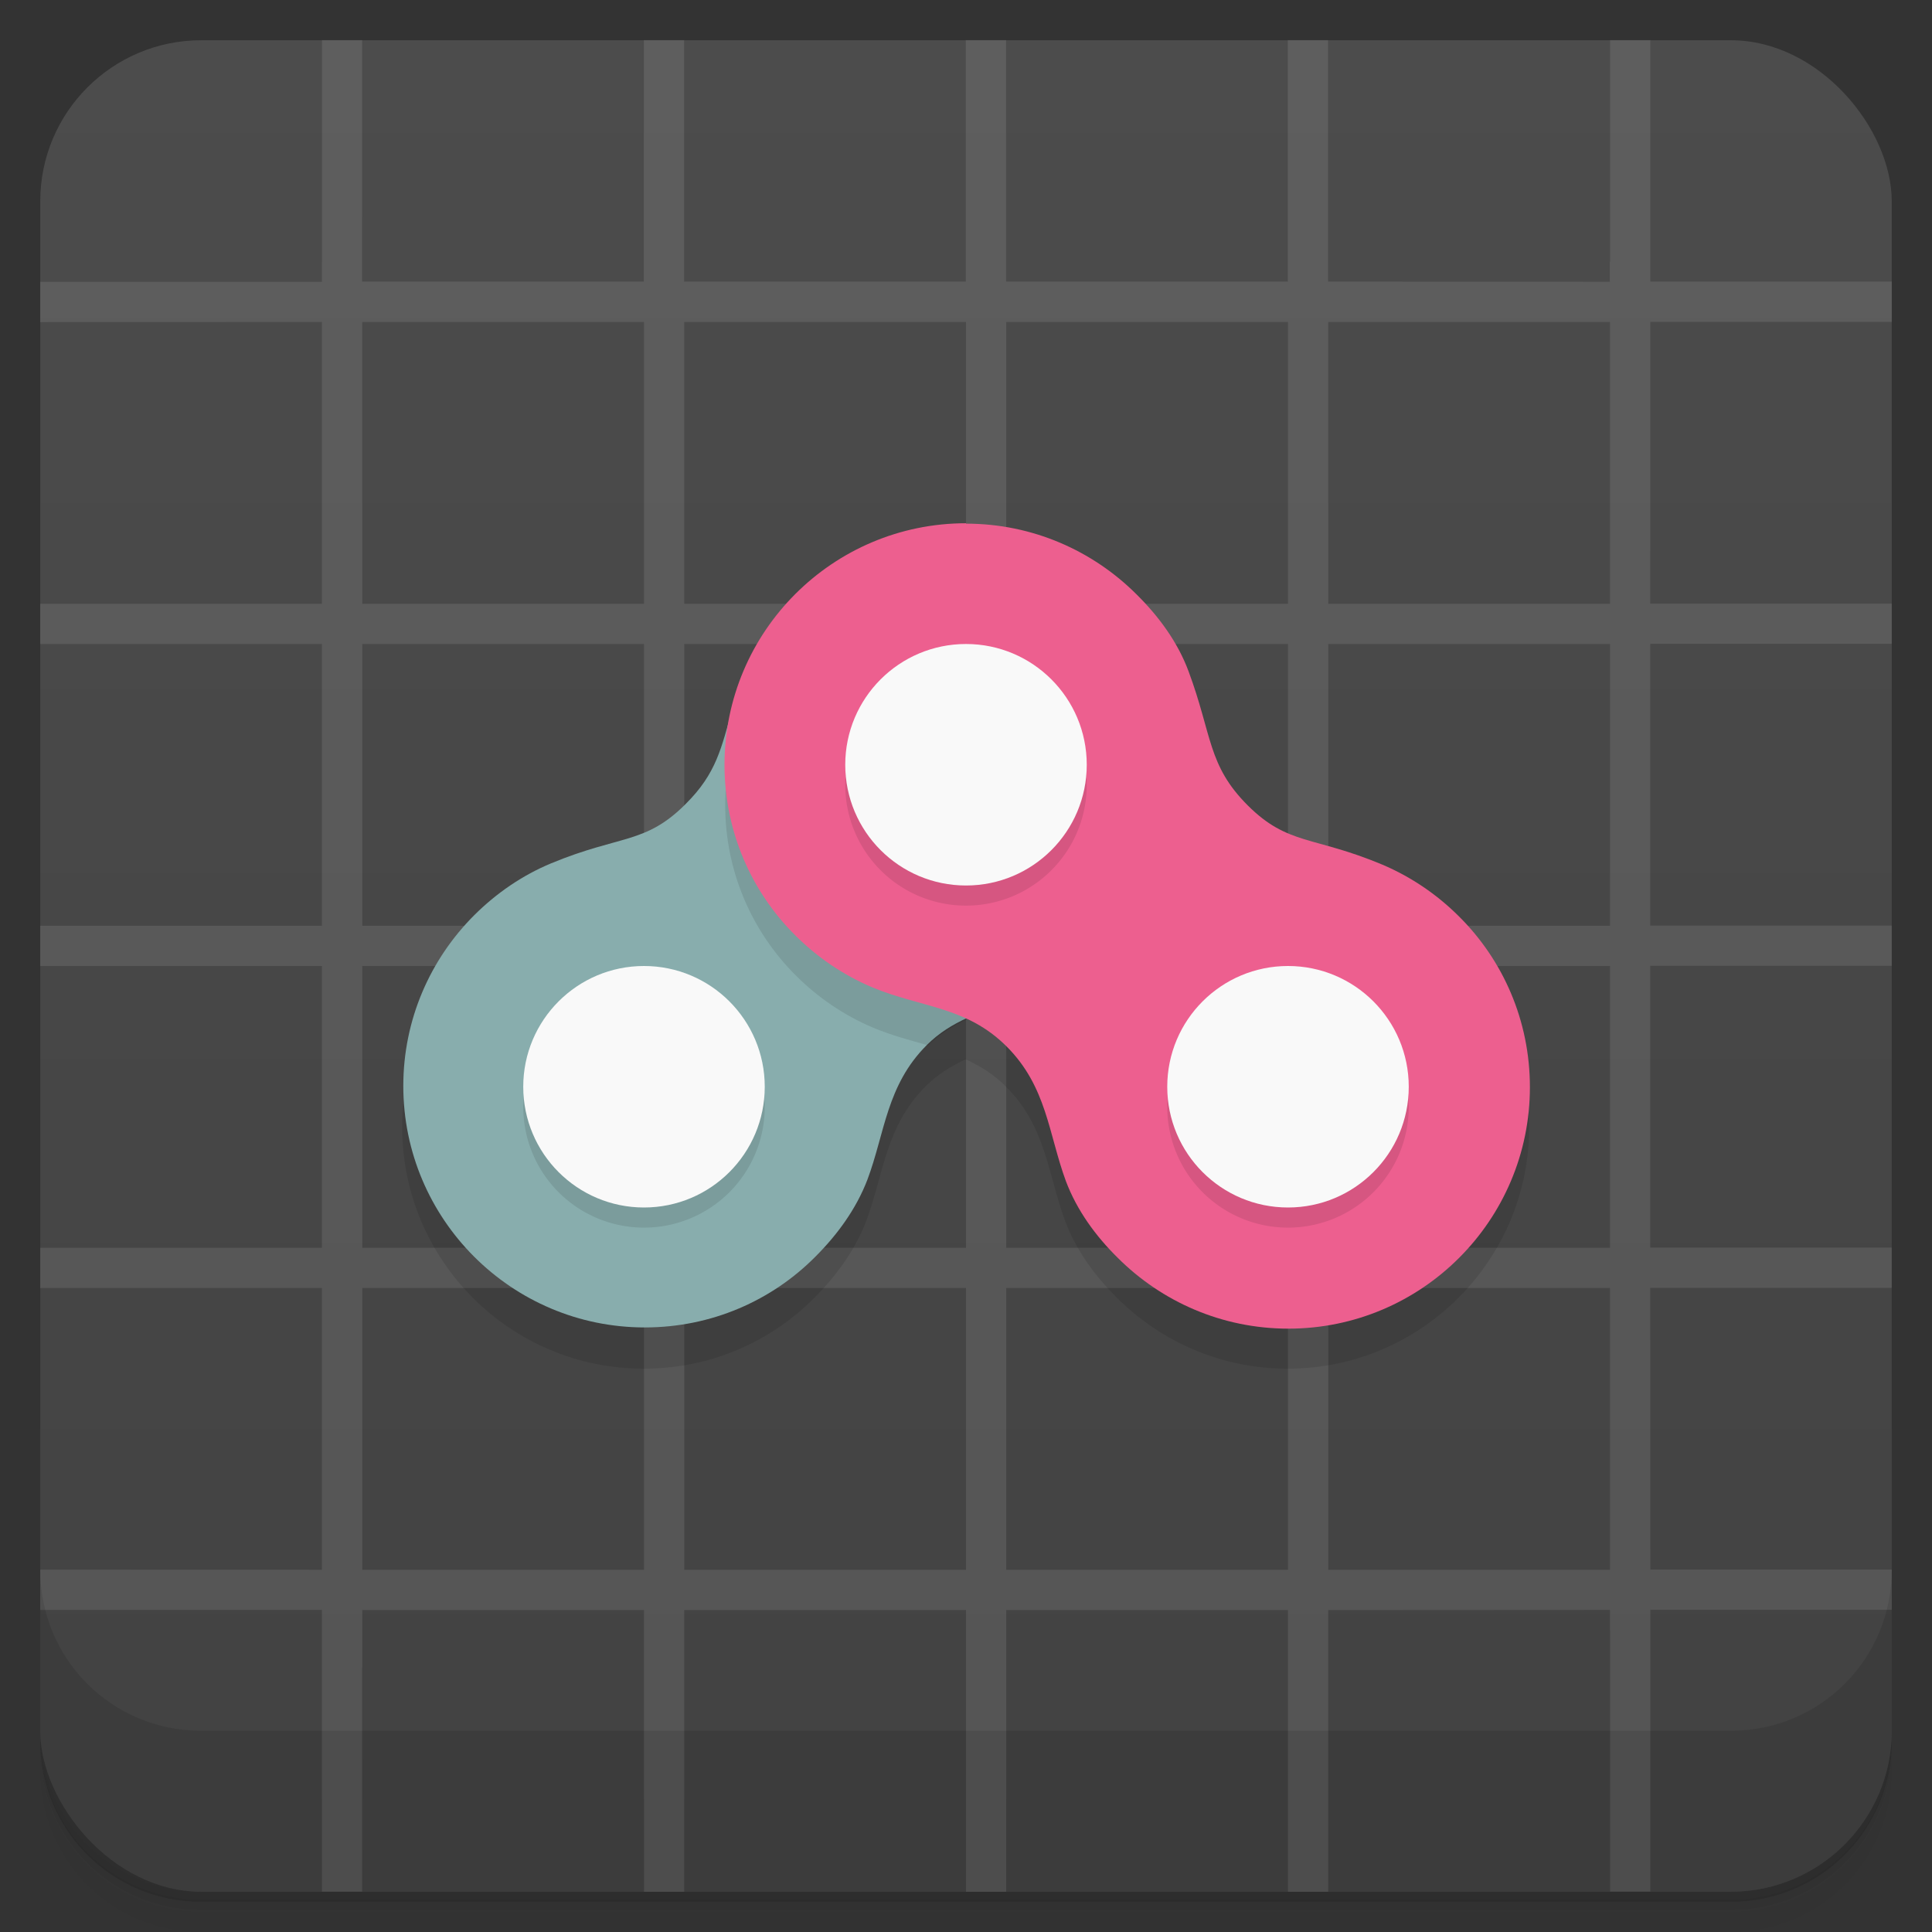 <svg version="1.1" viewBox="0 0 48 48" xmlns="http://www.w3.org/2000/svg">
 <rect x="0" y="0" width="48" height="48" fill="#333333" stroke="none"/>
 <defs>
  <linearGradient id="bg" x2="0" y1="1" y2="47" gradientUnits="userSpaceOnUse">
   <stop style="stop-color:#4c4c4c" offset="0"/>
   <stop style="stop-color:#424242" offset="1"/>
  </linearGradient>
 </defs>
 <path d="m1 43v0.25c0 2.22 1.78 4 4 4h38c2.22 0 4-1.78 4-4v-0.25c0 2.22-1.78 4-4 4h-38c-2.22 0-4-1.78-4-4zm0 0.5v0.5c0 2.22 1.78 4 4 4h38c2.22 0 4-1.78 4-4v-0.5c0 2.22-1.78 4-4 4h-38c-2.22 0-4-1.78-4-4z" style="opacity:.02"/>
 <path d="m1 43.2v0.25c0 2.22 1.78 4 4 4h38c2.22 0 4-1.78 4-4v-0.25c0 2.22-1.78 4-4 4h-38c-2.22 0-4-1.78-4-4z" style="opacity:.05"/>
 <path d="m1 43v0.25c0 2.22 1.78 4 4 4h38c2.22 0 4-1.78 4-4v-0.25c0 2.22-1.78 4-4 4h-38c-2.22 0-4-1.78-4-4z" style="opacity:.1"/>
 <rect x="1" y="1" width="46" height="46" rx="4" style="fill:url(#bg)"/>
 <path d="m8 1v5.5l-0.002 2e-3v0.5h-7v1l7-2e-3v7h-7v1h7v7h-7v1h7v7h-7v1h7v7l-7-2e-3v1h7v7h1l-0.002-5.56 0.004 0.004v-1.44h7v7h1v-7h7v7h1v-7h7v7h1v-7l7-0.004v0.5l2e-3 -2e-3v6.5h1v-7h6v-1h-6l-2e-3 -7h6v-1h-6v-7h6v-1h-6v-7h6v-1h-6l2e-3 -7h6v-1h-6v-6h-1v5.51l-0.006-0.006v0.5l-7-0.004v-6h-1v6h-7v-6h-1v6h-7v-6h-1v6h-7v-1.44l0.002-4.56h-1zm1 7h7v7h-7zm8 0h7v7h-7zm8 0h7v7h-7zm8 0h7v7h-7zm-24 8h7v7h-7zm8 0h7v7h-7zm8 0h7v7h-7zm8 0h7v7h-7zm-24 8h7v7h-7zm8 0h7v7h-7zm8 0h7v7h-7zm8 0h7v7h-7zm-24 8h7v7h-7zm8 0h7v7h-7zm8 0h7v7h-7zm8 0h7v7h-7z" style="fill:#fff;opacity:.1"/>
 <path d="m1 39v4c0 2.22 1.78 4 4 4h38c2.22 0 4-1.78 4-4v-4c0 2.22-1.78 4-4 4h-38c-2.22 0-4-1.78-4-4z" style="opacity:.1"/>
 <path d="m24 14c-2.84 0-5.21 1.97-5.83 4.62-2e-3 0.009-0.006 0.017-0.008 0.025-0.276 0.964-0.392 1.59-1.16 2.36-1 1-1.62 0.757-3.34 1.47-0.719 0.3-1.36 0.742-1.91 1.29-1.09 1.09-1.76 2.59-1.76 4.24 0 3.31 2.69 6 6 6 1.66 0 3.16-0.67 4.24-1.76 0.543-0.543 1.01-1.18 1.29-1.91 0.436-1.16 0.473-2.34 1.47-3.34 0.32-0.32 0.656-0.516 1-0.676 0.344 0.159 0.68 0.356 1 0.676 0.999 0.999 1.04 2.17 1.47 3.34 0.274 0.73 0.742 1.37 1.29 1.91 1.09 1.09 2.59 1.76 4.24 1.76 3.31 0 6-2.69 6-6 0-1.66-0.672-3.16-1.76-4.24-0.543-0.543-1.19-0.985-1.91-1.29-1.71-0.716-2.34-0.473-3.34-1.47-1-1-0.879-1.74-1.47-3.33-0.271-0.731-0.744-1.37-1.29-1.91-1.09-1.09-2.59-1.76-4.24-1.76z" style="opacity:.1"/>
 <path d="m18.2 17.6c-0.281 0.98-0.392 1.61-1.17 2.38-1 1-1.62 0.757-3.34 1.47-0.719 0.3-1.36 0.742-1.91 1.29-1.09 1.09-1.76 2.59-1.76 4.24 0 3.31 2.69 6 6 6 1.66 0 3.16-0.67 4.24-1.76 0.543-0.543 1.01-1.18 1.29-1.91 0.436-1.16 0.473-2.34 1.47-3.34 0.32-0.32 0.656-0.516 1-0.676z" style="fill:#88adad"/>
 <path d="m18.4 17.9c-0.244 0.653-0.383 1.36-0.383 2.1 0 1.66 0.672 3.16 1.76 4.24 0.543 0.543 1.19 0.985 1.91 1.29 0.474 0.198 0.928 0.315 1.37 0.441 0.31-0.3 0.633-0.493 0.965-0.646l-5.62-7.42z" style="opacity:.1"/>
 <path d="m24 13c-3.31 0-6 2.69-6 6 0 1.66 0.672 3.16 1.76 4.24 0.543 0.543 1.19 0.985 1.91 1.29 1.22 0.508 2.34 0.471 3.34 1.47 0.999 0.999 1.04 2.17 1.47 3.34 0.274 0.73 0.742 1.37 1.29 1.91 1.09 1.09 2.59 1.76 4.24 1.76 3.31 0 6-2.69 6-6 0-1.66-0.672-3.16-1.76-4.24-0.543-0.543-1.19-0.985-1.91-1.29-1.71-0.716-2.34-0.473-3.34-1.47-1-1-0.879-1.74-1.47-3.33-0.271-0.731-0.744-1.37-1.29-1.91-1.09-1.09-2.59-1.76-4.24-1.76z" style="fill:#ed5f8f"/>
 <path d="m24 16.5a3 3 0 0 0-3 3 3 3 0 0 0 3 3 3 3 0 0 0 3-3 3 3 0 0 0-3-3zm-8 8a3 3 0 0 0-3 3 3 3 0 0 0 3 3 3 3 0 0 0 3-3 3 3 0 0 0-3-3zm16 0a3 3 0 0 0-3 3 3 3 0 0 0 3 3 3 3 0 0 0 3-3 3 3 0 0 0-3-3z" style="opacity:.1"/>
 <circle cx="16" cy="27" r="3" style="fill:#f9f9f9"/>
 <circle cx="32" cy="27" r="3" style="fill:#f9f9f9"/>
 <circle cx="24" cy="19" r="3" style="fill:#f9f9f9"/>
</svg>
